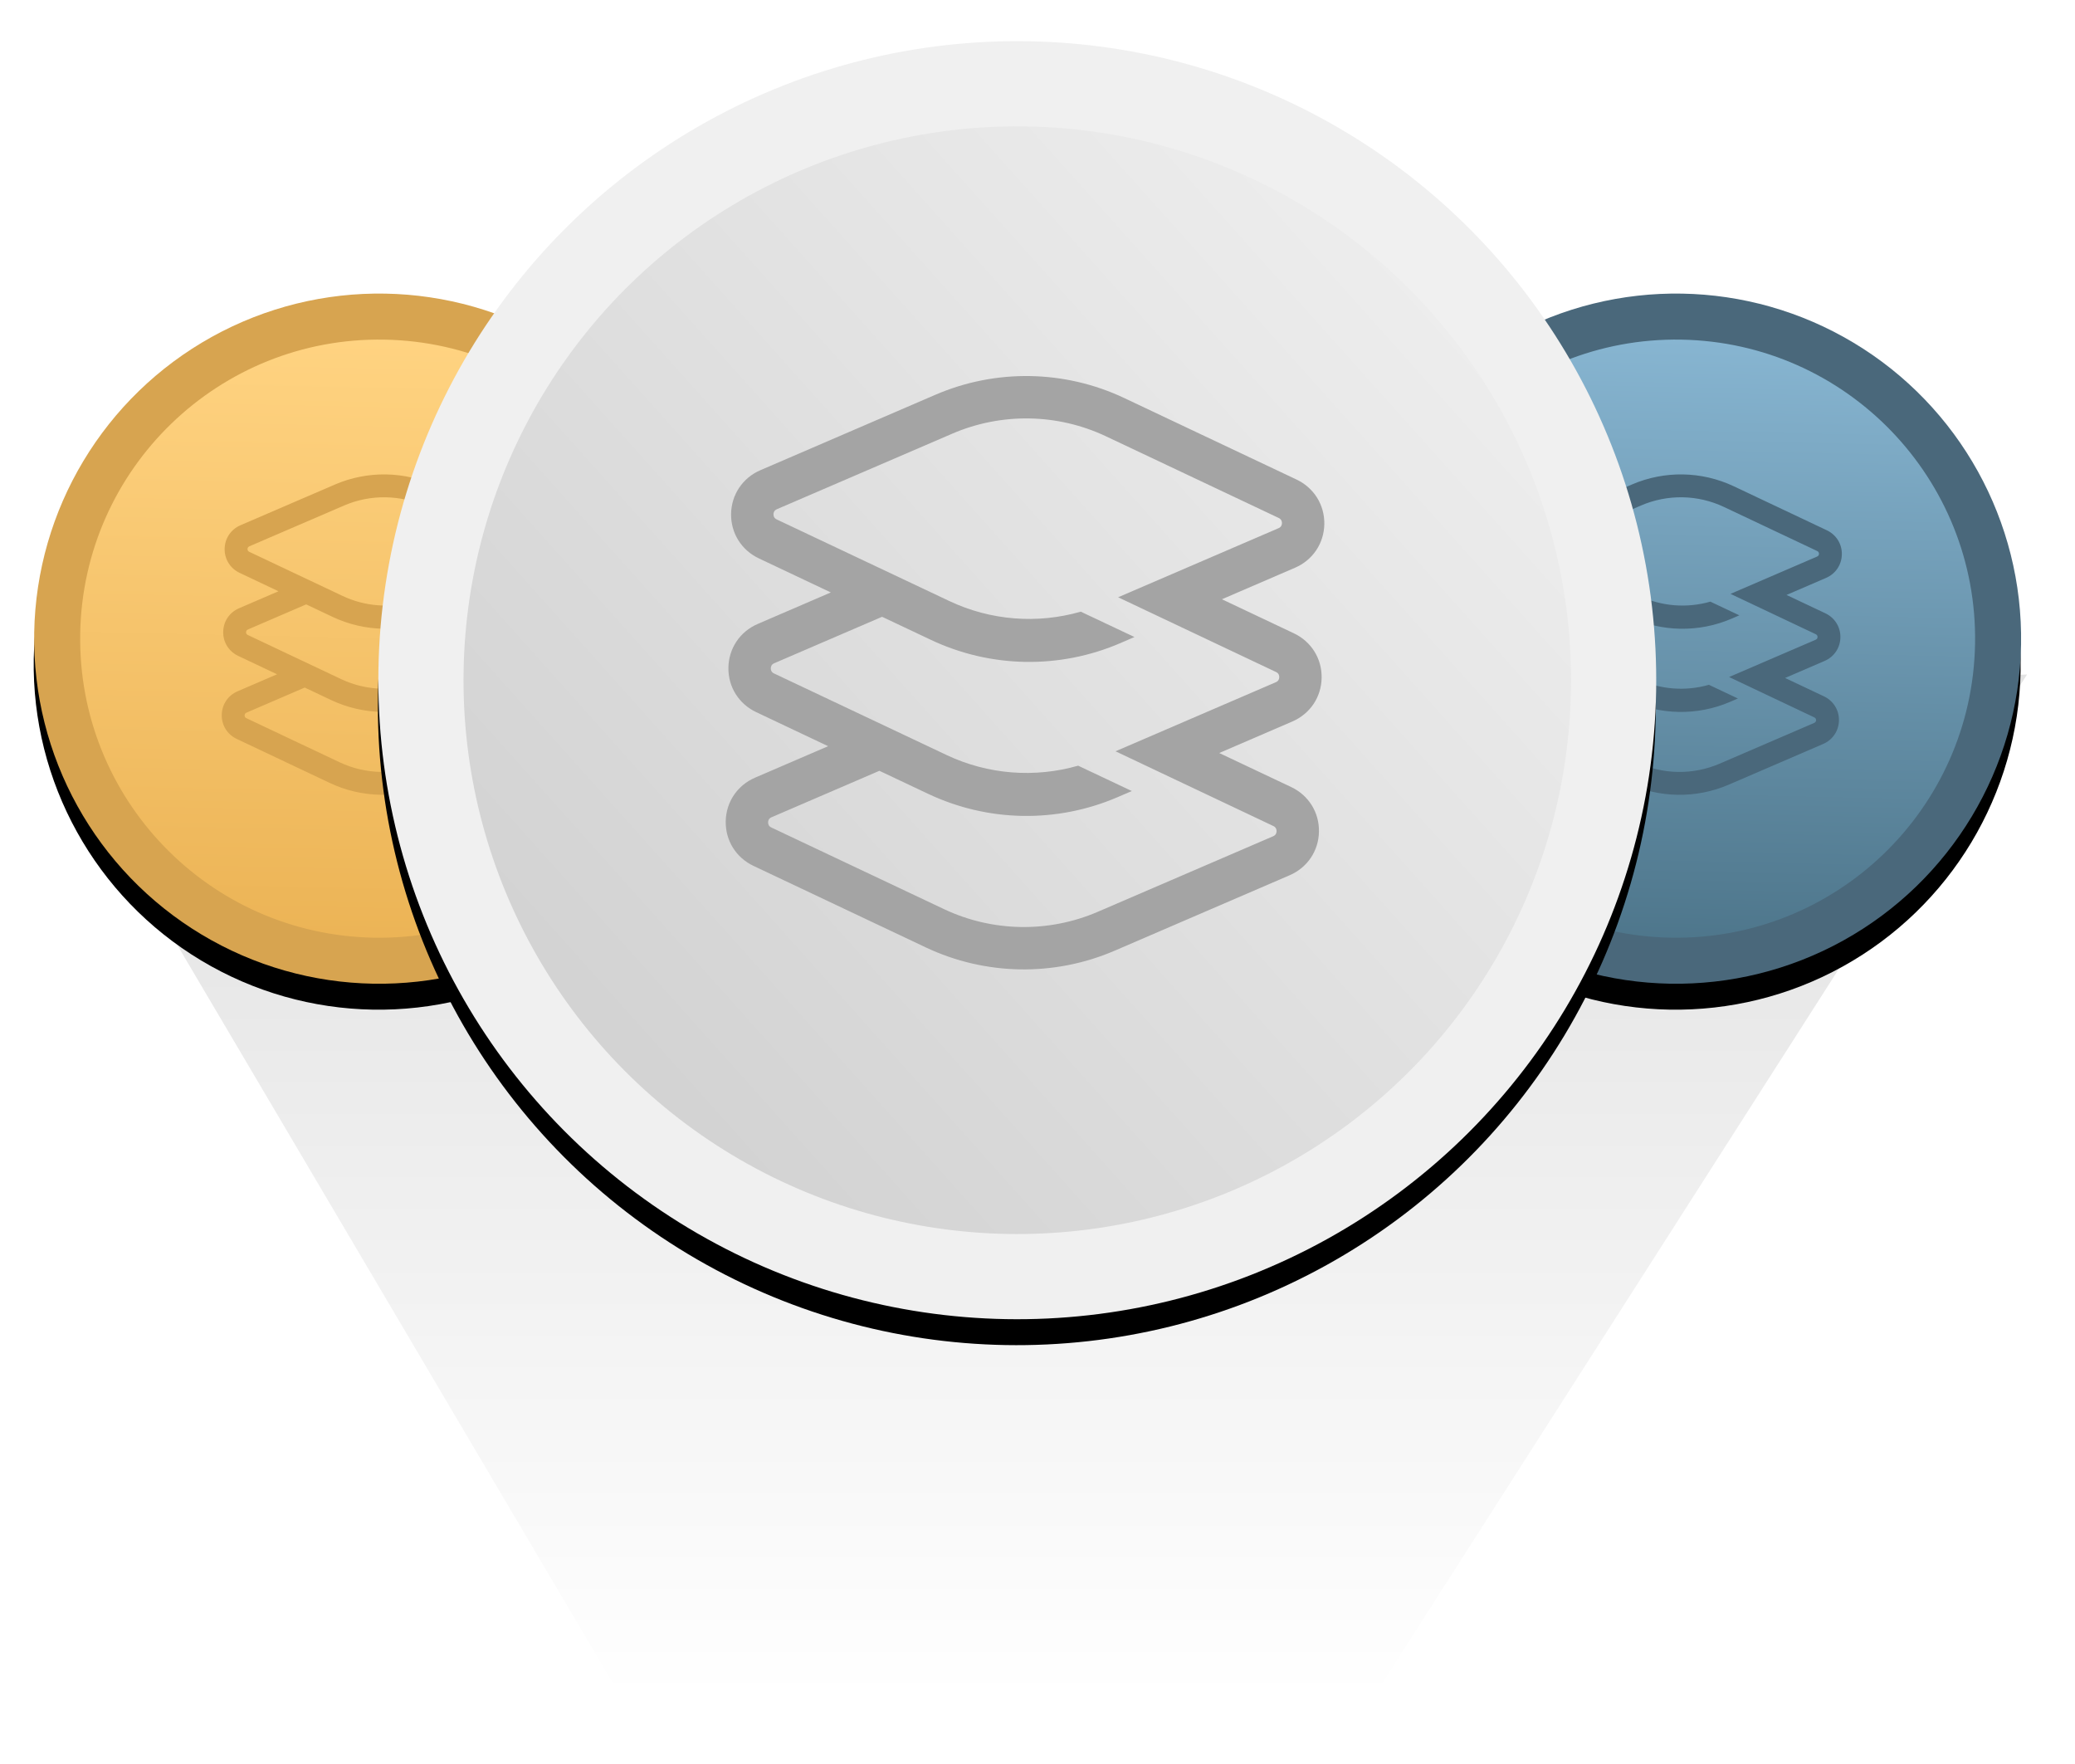<?xml version="1.0" encoding="UTF-8"?>
<svg width="80px" height="68px" viewBox="0 0 80 68" version="1.1"
  xmlns="http://www.w3.org/2000/svg"
  xmlns:xlink="http://www.w3.org/1999/xlink">
  <title>Group 11</title>
  <defs>
    <linearGradient x1="50%" y1="12.683%" x2="50%" y2="94.144%" id="linearGradient-1">
      <stop stop-color="#E3E3E3" offset="0%"></stop>
      <stop stop-color="#FFFFFF" offset="100%"></stop>
    </linearGradient>
    <filter x="0.0%" y="0.0%" width="100.0%" height="100.0%" filterUnits="objectBoundingBox" id="filter-2">
      <feGaussianBlur stdDeviation="0" in="SourceGraphic"></feGaussianBlur>
    </filter>
    <circle id="path-3" cx="13.303" cy="13.303" r="13.303"></circle>
    <filter x="-7.5%" y="-3.8%" width="115.0%" height="115.0%" filterUnits="objectBoundingBox" id="filter-4">
      <feOffset dx="0" dy="1" in="SourceAlpha" result="shadowOffsetOuter1"></feOffset>
      <feGaussianBlur stdDeviation="0.5" in="shadowOffsetOuter1" result="shadowBlurOuter1"></feGaussianBlur>
      <feColorMatrix values="0 0 0 0 0.776   0 0 0 0 0.776   0 0 0 0 0.776  0 0 0 1 0" type="matrix" in="shadowBlurOuter1"></feColorMatrix>
    </filter>
    <linearGradient x1="50%" y1="0%" x2="50%" y2="99.857%" id="linearGradient-5">
      <stop stop-color="#FFD381" offset="0%"></stop>
      <stop stop-color="#ECB456" offset="100%"></stop>
    </linearGradient>
    <circle id="path-6" cx="13.303" cy="13.303" r="13.303"></circle>
    <filter x="-7.5%" y="-3.8%" width="115.0%" height="115.0%" filterUnits="objectBoundingBox" id="filter-7">
      <feOffset dx="0" dy="1" in="SourceAlpha" result="shadowOffsetOuter1"></feOffset>
      <feGaussianBlur stdDeviation="0.5" in="shadowOffsetOuter1" result="shadowBlurOuter1"></feGaussianBlur>
      <feColorMatrix values="0 0 0 0 0.776   0 0 0 0 0.776   0 0 0 0 0.776  0 0 0 1 0" type="matrix" in="shadowBlurOuter1"></feColorMatrix>
    </filter>
    <linearGradient x1="53.573%" y1="-3.55271368e-13%" x2="53.573%" y2="121.479%" id="linearGradient-8">
      <stop stop-color="#87B5D1" offset="0%"></stop>
      <stop stop-color="#42697D" offset="100%"></stop>
    </linearGradient>
    <circle id="path-9" cx="24.634" cy="24.634" r="24.634"></circle>
    <filter x="-7.1%" y="-5.1%" width="114.2%" height="114.2%" filterUnits="objectBoundingBox" id="filter-10">
      <feOffset dx="0" dy="1" in="SourceAlpha" result="shadowOffsetOuter1"></feOffset>
      <feGaussianBlur stdDeviation="1" in="shadowOffsetOuter1" result="shadowBlurOuter1"></feGaussianBlur>
      <feColorMatrix values="0 0 0 0 0   0 0 0 0 0   0 0 0 0 0  0 0 0 0.246 0" type="matrix" in="shadowBlurOuter1"></feColorMatrix>
    </filter>
    <linearGradient x1="86.439%" y1="14.036%" x2="0%" y2="94.718%" id="linearGradient-11">
      <stop stop-color="#EDEDED" offset="0%"></stop>
      <stop stop-color="#CECECE" offset="100%"></stop>
    </linearGradient>
  </defs>
  <g id="community-page" stroke="none" stroke-width="1" fill="none" fill-rule="evenodd">
    <g id="New-studio" transform="translate(-681, -366)">
      <g id="Group-11" transform="translate(682, 367)">
        <polygon id="Path-8-Copy" fill="url(#linearGradient-1)" filter="url(#filter-2)" points="1.891 28.747 24.468 67 50.348 66.922 77.152 25"></polygon>
        <g id="Group-9">
          <g id="Group-27-Copy" transform="translate(0, 10)">
            <g id="Group-5" transform="translate(13.813, 13.82) rotate(1) translate(-13.813, -13.82) translate(0.313, 0.32)">
              <g id="Oval">
                <use fill="black" fill-opacity="1" filter="url(#filter-4)" xlink:href="#path-3"></use>
                <use fill="#D7A450" fill-rule="evenodd" xlink:href="#path-3"></use>
              </g>
              <circle id="Oval" fill="url(#linearGradient-5)" cx="13.303" cy="13.303" r="11.529"></circle>
              <path d="M19.043,12.226 L17.532,11.544 L19.043,10.861 C19.409,10.696 19.637,10.344 19.637,9.943 C19.637,9.543 19.409,9.191 19.043,9.025 L15.428,7.392 C14.178,6.827 12.744,6.827 11.494,7.392 L7.879,9.025 C7.512,9.191 7.285,9.543 7.285,9.943 C7.285,10.344 7.513,10.696 7.879,10.861 L9.389,11.544 L7.879,12.226 C7.512,12.392 7.285,12.744 7.285,13.144 C7.285,13.545 7.513,13.896 7.879,14.062 L9.389,14.745 L7.879,15.427 C7.512,15.593 7.285,15.945 7.285,16.345 C7.285,16.746 7.513,17.098 7.879,17.263 L11.494,18.897 C12.119,19.179 12.79,19.32 13.461,19.32 C14.132,19.32 14.803,19.179 15.428,18.897 L19.043,17.263 C19.409,17.098 19.637,16.746 19.637,16.345 C19.637,15.945 19.409,15.593 19.043,15.427 L17.532,14.745 L19.043,14.062 C19.409,13.896 19.637,13.545 19.637,13.144 C19.637,12.744 19.409,12.392 19.043,12.226 Z M15.373,14.746 L18.686,16.245 C18.743,16.271 18.755,16.317 18.755,16.351 C18.755,16.385 18.743,16.431 18.686,16.457 L15.062,18.094 C14.044,18.553 12.877,18.553 11.86,18.094 L8.236,16.457 C8.179,16.431 8.167,16.385 8.167,16.351 C8.167,16.317 8.179,16.271 8.236,16.245 L10.465,15.238 L11.488,15.7 C12.115,15.983 12.788,16.125 13.461,16.125 C14.134,16.125 14.807,15.983 15.434,15.7 L15.727,15.568 L14.6,15.059 C13.701,15.334 12.726,15.278 11.859,14.886 L8.236,13.25 C8.179,13.224 8.167,13.178 8.167,13.144 C8.167,13.11 8.179,13.064 8.236,13.038 L10.465,12.031 L11.489,12.494 C12.116,12.777 12.788,12.918 13.461,12.918 C14.133,12.918 14.806,12.777 15.433,12.494 L15.726,12.361 L14.599,11.853 C13.701,12.128 12.727,12.071 11.861,11.68 L8.236,10.043 C8.179,10.018 8.167,9.971 8.167,9.937 C8.167,9.903 8.179,9.857 8.236,9.831 L11.86,8.195 C12.878,7.735 14.044,7.735 15.061,8.195 L18.686,9.831 C18.743,9.857 18.755,9.903 18.755,9.937 C18.755,9.971 18.743,10.018 18.686,10.043 L15.372,11.54 L18.686,13.038 C18.743,13.064 18.755,13.11 18.755,13.144 C18.755,13.178 18.743,13.224 18.686,13.25 L15.373,14.746 Z" id="Fill-10" fill="#D7A450"></path>
            </g>
          </g>
          <g id="Group-27-Copy-2" transform="translate(50, 10)">
            <g id="Group-5" transform="translate(13.813, 13.82) rotate(1) translate(-13.813, -13.82) translate(0.313, 0.32)">
              <g id="Oval">
                <use fill="black" fill-opacity="1" filter="url(#filter-7)" xlink:href="#path-6"></use>
                <use fill="#4A687B" fill-rule="evenodd" xlink:href="#path-6"></use>
              </g>
              <circle id="Oval" fill="url(#linearGradient-8)" cx="13.303" cy="13.303" r="11.529"></circle>
              <path d="M19.043,12.226 L17.532,11.544 L19.043,10.861 C19.409,10.696 19.637,10.344 19.637,9.943 C19.637,9.543 19.409,9.191 19.043,9.025 L15.428,7.392 C14.178,6.827 12.744,6.827 11.494,7.392 L7.879,9.025 C7.512,9.191 7.285,9.543 7.285,9.943 C7.285,10.344 7.513,10.696 7.879,10.861 L9.389,11.544 L7.879,12.226 C7.512,12.392 7.285,12.744 7.285,13.144 C7.285,13.545 7.513,13.896 7.879,14.062 L9.389,14.745 L7.879,15.427 C7.512,15.593 7.285,15.945 7.285,16.345 C7.285,16.746 7.513,17.098 7.879,17.263 L11.494,18.897 C12.119,19.179 12.79,19.32 13.461,19.32 C14.132,19.32 14.803,19.179 15.428,18.897 L19.043,17.263 C19.409,17.098 19.637,16.746 19.637,16.345 C19.637,15.945 19.409,15.593 19.043,15.427 L17.532,14.745 L19.043,14.062 C19.409,13.896 19.637,13.545 19.637,13.144 C19.637,12.744 19.409,12.392 19.043,12.226 Z M15.373,14.746 L18.686,16.245 C18.743,16.271 18.755,16.317 18.755,16.351 C18.755,16.385 18.743,16.431 18.686,16.457 L15.062,18.094 C14.044,18.553 12.877,18.553 11.86,18.094 L8.236,16.457 C8.179,16.431 8.167,16.385 8.167,16.351 C8.167,16.317 8.179,16.271 8.236,16.245 L10.465,15.238 L11.488,15.7 C12.115,15.983 12.788,16.125 13.461,16.125 C14.134,16.125 14.807,15.983 15.434,15.7 L15.727,15.568 L14.6,15.059 C13.701,15.334 12.726,15.278 11.859,14.886 L8.236,13.25 C8.179,13.224 8.167,13.178 8.167,13.144 C8.167,13.11 8.179,13.064 8.236,13.038 L10.465,12.031 L11.489,12.494 C12.116,12.777 12.788,12.918 13.461,12.918 C14.133,12.918 14.806,12.777 15.433,12.494 L15.726,12.361 L14.599,11.853 C13.701,12.128 12.727,12.071 11.861,11.68 L8.236,10.043 C8.179,10.018 8.167,9.971 8.167,9.937 C8.167,9.903 8.179,9.857 8.236,9.831 L11.86,8.195 C12.878,7.735 14.044,7.735 15.061,8.195 L18.686,9.831 C18.743,9.857 18.755,9.903 18.755,9.937 C18.755,9.971 18.743,10.018 18.686,10.043 L15.372,11.54 L18.686,13.038 C18.743,13.064 18.755,13.11 18.755,13.144 C18.755,13.178 18.743,13.224 18.686,13.25 L15.373,14.746 Z" id="Fill-10" fill="#4A687B"></path>
            </g>
          </g>
          <g id="Group-27" transform="translate(13, 0)">
            <g id="Group-5" transform="translate(25.58, 25.593) rotate(1) translate(-25.58, -25.593) translate(0.58, 0.593)">
              <g id="Oval">
                <use fill="black" fill-opacity="1" filter="url(#filter-10)" xlink:href="#path-9"></use>
                <use fill="#F0F0F0" fill-rule="evenodd" xlink:href="#path-9"></use>
              </g>
              <circle id="Oval" fill="url(#linearGradient-11)" cx="24.634" cy="24.634" r="21.35"></circle>
              <path d="M35.265,22.641 L32.468,21.377 L35.264,20.113 C35.943,19.807 36.365,19.155 36.365,18.413 C36.365,17.672 35.943,17.02 35.265,16.713 L28.57,13.688 C26.255,12.642 23.6,12.642 21.285,13.688 L14.59,16.713 C13.912,17.02 13.49,17.672 13.49,18.413 C13.49,19.155 13.912,19.807 14.591,20.113 L17.387,21.377 L14.59,22.641 C13.912,22.948 13.49,23.599 13.49,24.341 C13.49,25.083 13.912,25.734 14.591,26.041 L17.387,27.305 L14.59,28.568 C13.912,28.875 13.49,29.527 13.49,30.269 C13.49,31.011 13.912,31.662 14.591,31.969 L21.285,34.994 C22.443,35.517 23.685,35.778 24.927,35.778 C26.17,35.778 27.412,35.517 28.57,34.994 L35.264,31.969 C35.943,31.662 36.365,31.011 36.365,30.269 C36.365,29.527 35.943,28.875 35.265,28.568 L32.468,27.305 L35.264,26.041 C35.943,25.734 36.365,25.083 36.365,24.341 C36.365,23.599 35.943,22.948 35.265,22.641 Z M28.469,27.308 L34.604,30.083 C34.709,30.131 34.731,30.216 34.731,30.279 C34.731,30.343 34.709,30.428 34.604,30.476 L27.892,33.507 C26.008,34.357 23.847,34.357 21.963,33.507 L15.251,30.476 C15.146,30.428 15.124,30.343 15.124,30.279 C15.124,30.216 15.146,30.131 15.251,30.083 L19.38,28.219 L21.274,29.074 C22.435,29.598 23.681,29.861 24.927,29.861 C26.174,29.861 27.42,29.598 28.581,29.074 L29.124,28.829 L27.038,27.888 C25.373,28.397 23.567,28.292 21.962,27.567 L15.251,24.537 C15.146,24.49 15.124,24.404 15.124,24.341 C15.124,24.278 15.146,24.192 15.251,24.145 L19.38,22.281 L21.276,23.137 C22.437,23.661 23.682,23.923 24.927,23.923 C26.173,23.923 27.418,23.661 28.579,23.137 L29.122,22.891 L27.035,21.95 C25.372,22.459 23.568,22.354 21.964,21.63 L15.251,18.599 C15.146,18.551 15.124,18.466 15.124,18.403 C15.124,18.339 15.146,18.254 15.251,18.206 L21.964,15.175 C23.847,14.325 26.008,14.325 27.891,15.175 L34.604,18.206 C34.709,18.254 34.731,18.339 34.731,18.403 C34.731,18.466 34.709,18.551 34.604,18.599 L28.466,21.37 L34.604,24.145 C34.709,24.192 34.731,24.278 34.731,24.341 C34.731,24.404 34.709,24.49 34.604,24.537 L28.469,27.308 Z" id="Fill-10" fill="#A4A4A4"></path>
            </g>
          </g>
        </g>
      </g>
    </g>
  </g>
</svg>